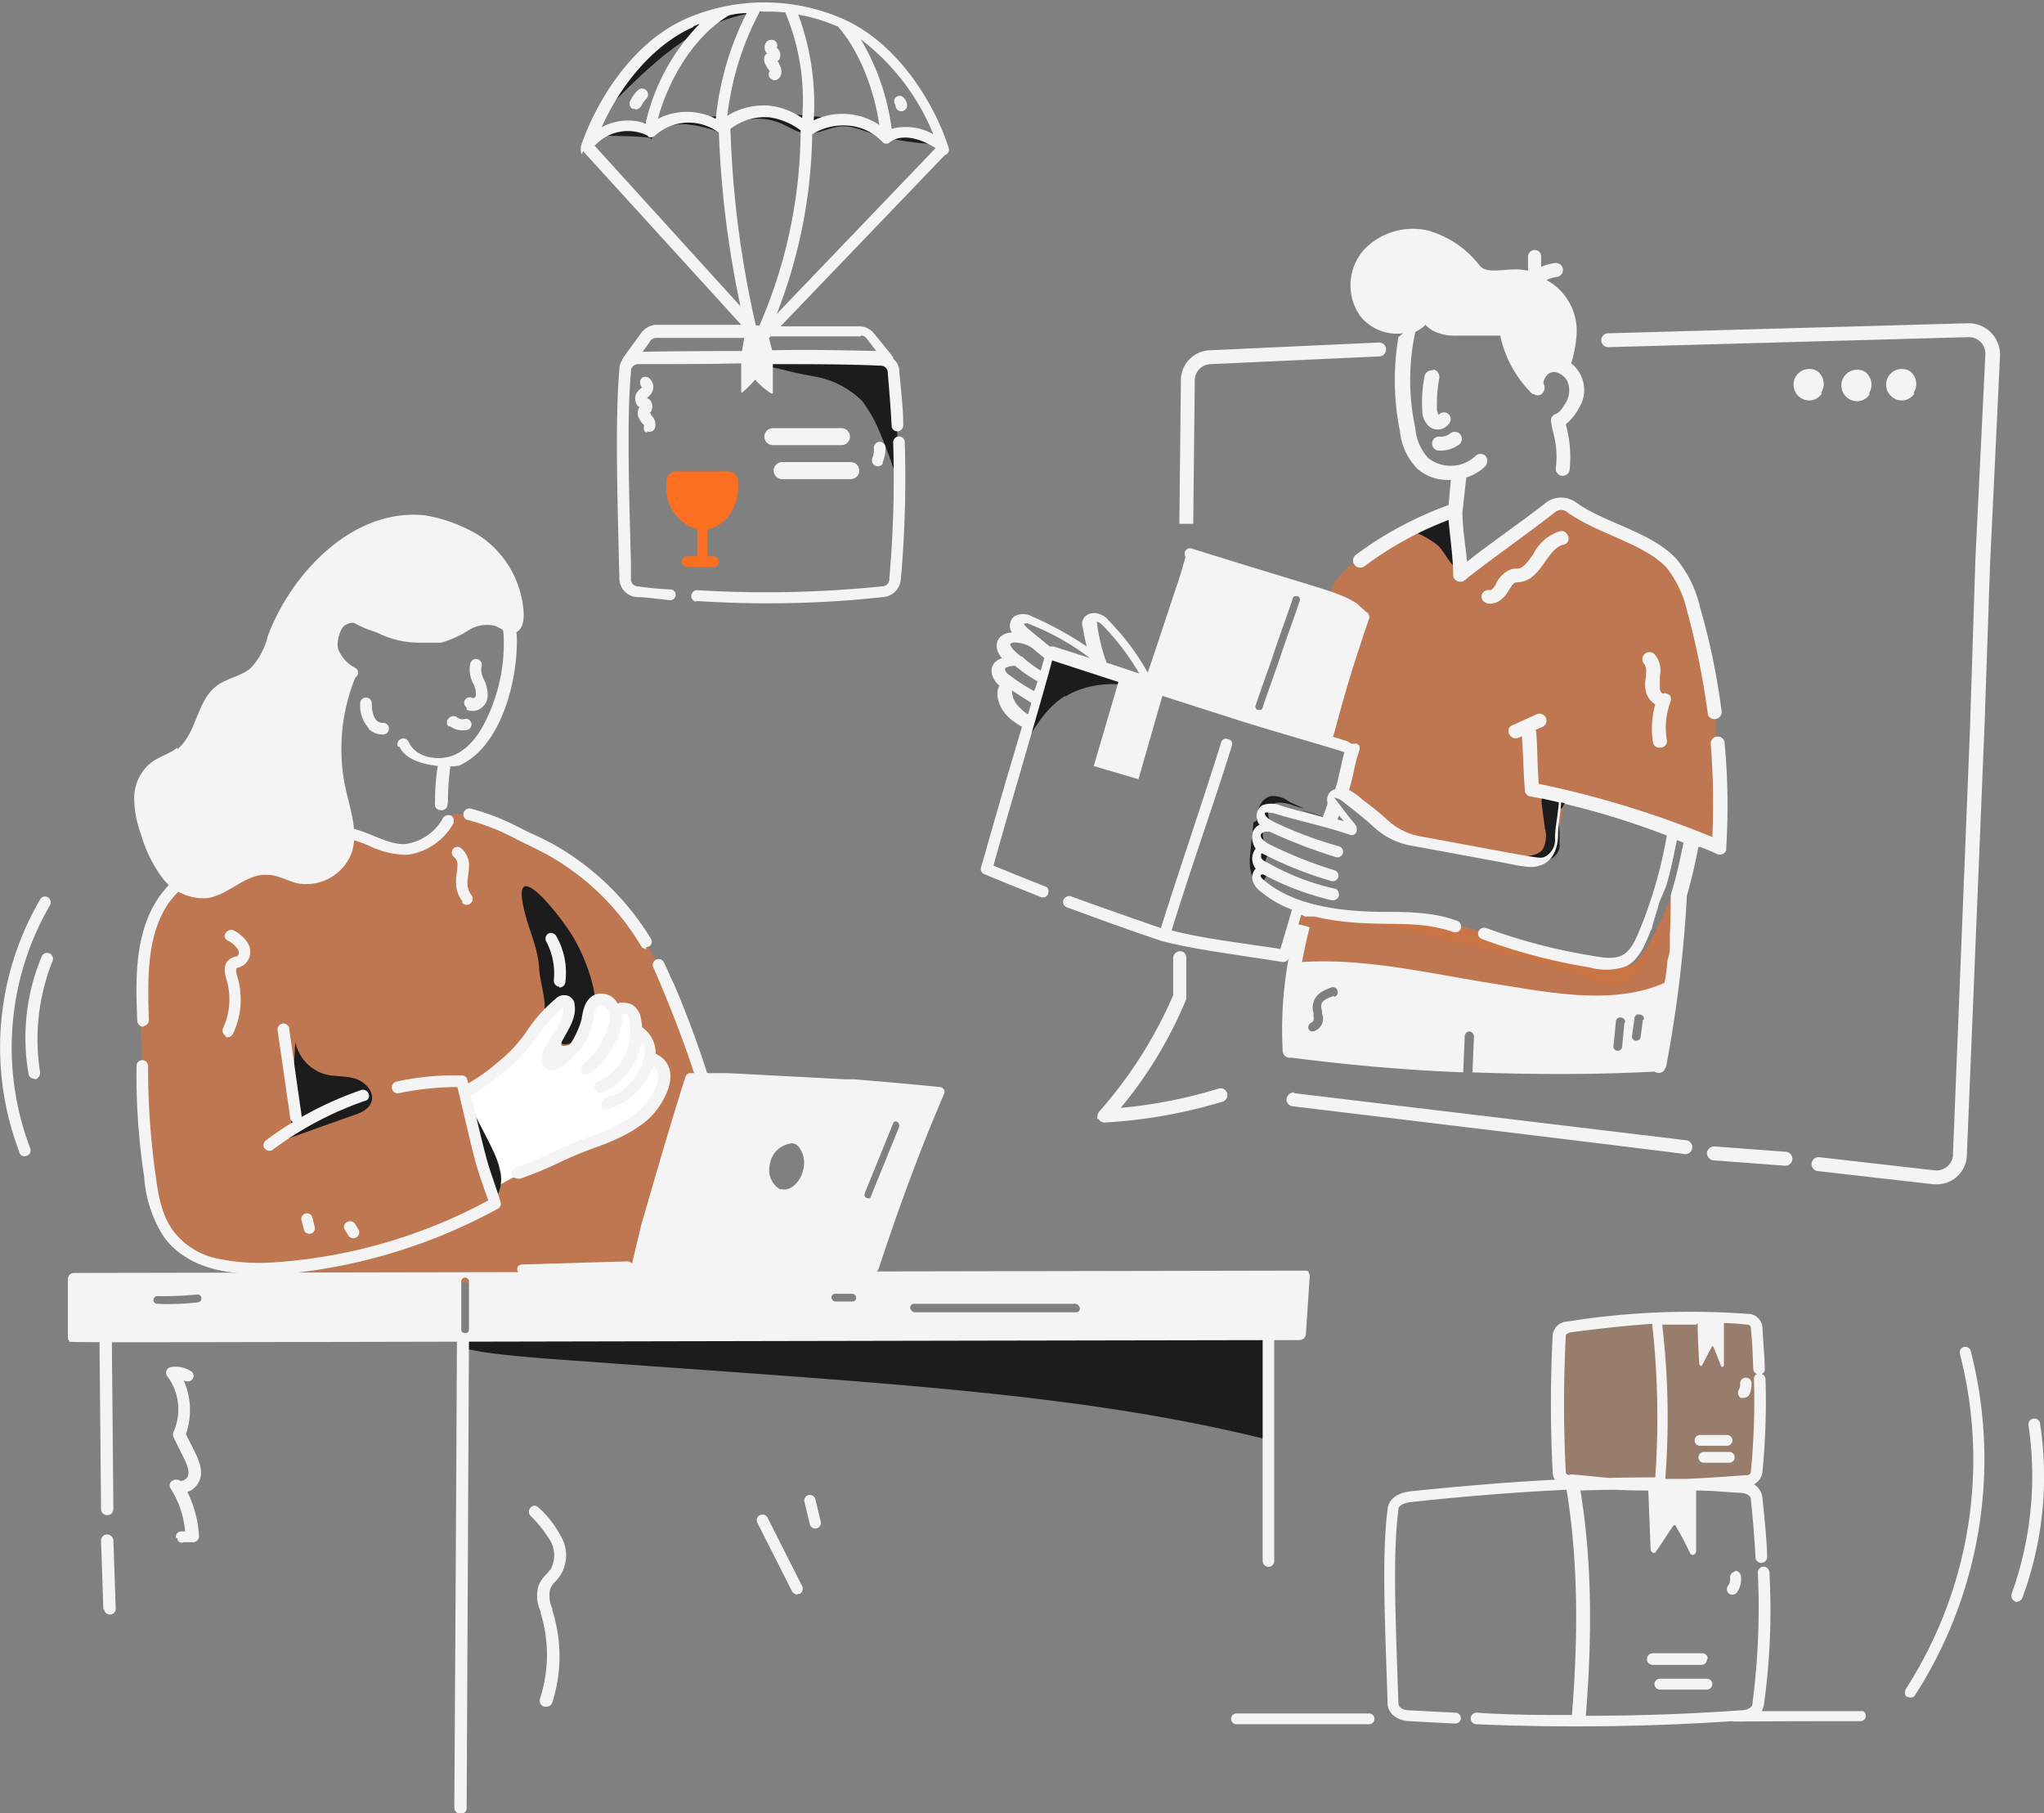 <svg xmlns="http://www.w3.org/2000/svg" xmlns:xlink="http://www.w3.org/1999/xlink" width="265" height="235" viewBox="0 0 265 235">
  <rect x="0" y="0" width="265" height="235" fill="#808080" stroke="none"/>
  <defs>
    <clipPath id="clip-path">
      <rect id="Rectangle_3237" data-name="Rectangle 3237" width="265" height="235" fill="none"/>
    </clipPath>
    <clipPath id="clip-path-3">
      <rect id="Rectangle_3231" data-name="Rectangle 3231" width="26.6" height="21.5" transform="translate(201.9 171)" fill="none"/>
    </clipPath>
    <clipPath id="clip-path-4">
      <rect id="Rectangle_3232" data-name="Rectangle 3232" width="49.9" height="16.8" transform="translate(168 113.8)" fill="none"/>
    </clipPath>
    <clipPath id="clip-path-5">
      <rect id="Rectangle_3233" data-name="Rectangle 3233" width="52.4" height="45.5" transform="translate(170.7 65.8)" fill="none"/>
    </clipPath>
    <clipPath id="clip-path-6">
      <rect id="Rectangle_3234" data-name="Rectangle 3234" width="72.9" height="62.3" transform="translate(18.2 105.5)" fill="none"/>
    </clipPath>
    <clipPath id="clip-path-7">
      <rect id="Rectangle_3235" data-name="Rectangle 3235" width="36.8" height="8.3" transform="translate(178.4 119.4)" fill="none"/>
    </clipPath>
  </defs>
  <g id="introimage_c_dark" clip-path="url(#clip-path)">
    <g id="Group_17711">
      <g id="Group_17710">
        <g id="Group_17955" data-name="Group 17955" clip-path="url(#clip-path)">
          <g id="Group_17709">
            <g id="Group_17696" opacity="0.2">
              <g id="Group_17695">
                <g id="Group_17950" data-name="Group 17950" clip-path="url(#clip-path-3)">
                  <g id="Group_17694">
                    <path id="Path_16456" d="M203.2,192.4s-1.2-1.7-1-10.8-1.9-9.2,3.9-10.1,19.2-.6,19.2-.6,3-.5,3,3.7v11.6s1.9,5.6-3.5,5.9-17.2,0-17.2,0h-4.3Z" fill="#fc6e20"/>
                  </g>
                </g>
              </g>
            </g>
            <g id="Group_17699" opacity="0.5">
              <g id="Group_17698">
                <g id="Group_17951" data-name="Group 17951" clip-path="url(#clip-path-4)">
                  <g id="Group_17697">
                    <path id="Path_16457" d="M168.9,117.8l-.9,3.7a12.173,12.173,0,0,1,.1,3.3c-.2.4,7,.8,7.5,1s28.8,5,31.5,4.9,9-1.9,9-1.9l1.6-15s-3.4,8.4-4.6,9.5.4,2.7-7,1.4a61.183,61.183,0,0,1-12.5-3.5,67.261,67.261,0,0,0-6.9-1.8c-2.1-.3-12.5-.5-13.7-.8s-4.3-.9-4.3-.9" fill="#fc6e20"/>
                  </g>
                </g>
              </g>
            </g>
            <g id="Group_17702" opacity="0.5">
              <g id="Group_17701">
                <g id="Group_17952" data-name="Group 17952" clip-path="url(#clip-path-5)">
                  <g id="Group_17700">
                    <path id="Path_16458" d="M174.5,102.9s5,3,5.6,4.2,5.8,2.1,5.8,2.1,10.7,2,12.2,2.1,3.4-.3,3.5-.6.9-4.8,1-5.7.7-1.3,1.7-1.3,18.5,5.7,18.5,5.7a24.25,24.25,0,0,0,0-9.3c-.9-4.9.4-6.3-1.3-12s-3.4-14.6-4.9-15.9-13.8-6.4-13.9-6.5-3.4.6-3.7,1.1-9.3,8.2-9.3,7.9-1.2-8.1-1.2-8.1a17.549,17.549,0,0,0-3.2,1.2c-1.5.7-12,4.6-12.7,8.9s-.7,15.1-1.5,16.3a2.36,2.36,0,0,0-.1,2.3l5.4,1.7-2,5.8v-.2Z" fill="#fc6e20"/>
                  </g>
                </g>
              </g>
            </g>
            <g id="Group_17705" opacity="0.5">
              <g id="Group_17704">
                <g id="Group_17953" data-name="Group 17953" clip-path="url(#clip-path-6)">
                  <g id="Group_17703">
                    <path id="Path_16459" d="M40.8,167.8s-5.4-2.8-8.6-3.5-5.6-.4-7-1.8-3.8-1.2-5.3-7.8-2.1-28.8-1.3-30.9,1.9-7.5,4.8-9.4,10.2-4.4,14-5.3a35.435,35.435,0,0,1,9.2-.8c1.8.1,3.6,1.6,4.7,1.6s3.9.3,5.4-1.3.1-3.6,4.1-3,25.9,9.1,29.6,34.2-7,24.8-7,24.8l-11.7,2.6-13.5-1.1-17.3,1.7Z" fill="#fc6e20"/>
                  </g>
                </g>
              </g>
            </g>
            <path id="Path_16460" d="M60.2,141.7s6.9-4.4,10.2-9.3,4.4-2.4,3.2-.4-3.1,6.5-.6,4.7a10.277,10.277,0,0,0,3.5-6c.3-1.4,2.2-1.2,2.7,0,0,0,3.3-.6,3.3,1.9s-.1,1.8-.1,1.8a1.973,1.973,0,0,1,2,1.8v.5c-.4,2.3-.2,1-.2,1s1.7-.5,1.7,1,2.2,6.3-17.7,13l-4,2.2-4-12.1Z" fill="#fff"/>
            <path id="Path_16461" d="M164.6,186.6a62.618,62.618,0,0,1,.7-15.6c-29.5-2.6-59.3,3.4-88.8.9-3.6-.3-7.5-.8-11,0-2.8.6-7.4,2.4-4.7,3,3.8.9,13.1,1.4,16.9,1.7,36.8,2.7,62.8,4,87,10.1" fill="#1c1c1c"/>
            <path id="Path_16462" d="M64.8,151.6c-.4-1.8-1-2.8-4.6-9.7,1,1.8,1,4.8,1.6,6.9.5,1.5,1.2,5.5,2.8,5.9a4.694,4.694,0,0,0,.2-3.1" fill="#1c1c1c"/>
            <path id="Path_16463" d="M51.6,96.8a.762.762,0,1,1,1.4-.6c.9,2,3.8,2.5,5.8,1.7,1.9-.8,3.4-2.6,4.6-5.4a22.431,22.431,0,0,0,1.9-9.9c0-1.8-1-3.2-1.8-4.9-5.4,4.9-11.8,6.1-17.3,3.2-.3-.2-.6-.3-1.4.1-.7.3-1.3,2.4-.9,3.3a4.909,4.909,0,0,0,2.2,2.3.721.721,0,1,1-.8,1.2h0a7.022,7.022,0,0,1-2.8-3.1c-.6-1.6.1-4.5,1.7-5.3a2.8,2.8,0,0,1,2.8,0c5.2,2.7,11.2,1.4,16.4-3.7a.785.785,0,0,1,1.1,0,1.439,1.439,0,0,0,.2.3c.3.7.6,1.3.9,2A10.318,10.318,0,0,1,67,82.4c.2,5.9-2.1,14.4-7.4,16.8-.8.3-6.5.4-7.8-2.4" fill="#f4f4f4"/>
            <path id="Path_16464" d="M47.8,94.4a4.429,4.429,0,0,1-1.1-3.3.752.752,0,0,1,1.5.1c0,1.1.3,2.5,1.4,2.5a.752.752,0,1,1,.1,1.5,2.64,2.64,0,0,1-1.9-.7" fill="#f4f4f4"/>
            <path id="Path_16465" d="M60.5,91.7a.721.721,0,1,1,.8-1.2.43.43,0,0,0,.4-.4,2.934,2.934,0,0,0-.4-1.6,3.872,3.872,0,0,1-.3-2.6.762.762,0,1,1,1.4.6h0a2.7,2.7,0,0,0,.3,1.5,4.345,4.345,0,0,1,.5,2.5A2.041,2.041,0,0,1,62,92a1.95,1.95,0,0,1-1.5,0" fill="#f4f4f4"/>
            <path id="Path_16466" d="M58.2,94.2a.707.707,0,0,1,0-1.1.784.784,0,0,1,1.1-.1,1.02,1.02,0,0,0,.9.2.728.728,0,0,1,.4,1.4h0a2.75,2.75,0,0,1-2.3-.5" fill="#f4f4f4"/>
            <path id="Path_16467" d="M23,96.9c-1.1.9-2.6,1.2-3.7,2.2a5.912,5.912,0,0,0-1.9,4.3,13.588,13.588,0,0,0,.9,4.8,17.563,17.563,0,0,0,2.9,5.8,6.757,6.757,0,0,0,5.8,2.4c2.8-.5,4.9-3.2,7.7-3,1.3,0,2.6.8,3.9,1.1a6.319,6.319,0,0,0,6.9-3.7c1.1-2.9-.2-6.1-.8-9.1a24.574,24.574,0,0,1,1.5-14.2c-.7-.7-1-.4-1.7-1.1a4.648,4.648,0,0,1-1.3-2.1c-1-3.2,1.8-4.9,4.2-3.2a12.046,12.046,0,0,0,6.9,2.2h2.9a13.712,13.712,0,0,0,3.7-1.7,4.49,4.49,0,0,1,3.2-.5c.9.3,1.8,1.2,2.7.9s1.1-1.4,1.1-2.4a12.915,12.915,0,0,0-5.8-10.2,19.781,19.781,0,0,0-7-2.6c-9.4-1-17.4,7.6-20.4,15.7a9.105,9.105,0,0,1-2.2,4.1c-1.3,1.1-3.1,1.3-4.4,2.3-2.6,1.9-2.6,6.2-5.1,8.2" fill="#f4f4f4"/>
            <path id="Path_16468" d="M42,139.2c1.3.4,2.7.2,4,.6s2.5,1.6,2.2,2.9c-.3,1.1-1.5,1.6-2.5,1.9l-8.4,3c.7-.2.8-11.2,1-12.5a5.5,5.5,0,0,0,3.7,4.1" fill="#1c1c1c"/>
            <path id="Path_16469" d="M72.6,134.1c-.5,2.7,3,.4,3.6-.6a8.3,8.3,0,0,0,.6-6,23.486,23.486,0,0,0-2.3-5.7c-1.2-2.3-8.3-11.5-6.6-4.1.6,2.8,1.8,4.9,2,7.8,0,1.3,1.1,4.8.6,5.9a3.53,3.53,0,0,1,1.7-1.5,1.71,1.71,0,0,1,2,.6,1.9,1.9,0,0,1-.5,1.9,4.185,4.185,0,0,0-1.1,1.8" fill="#1c1c1c"/>
            <path id="Path_16470" d="M33,165.1c-4.5,0-9-1.1-11.7-4.7a16.1,16.1,0,0,1-2.6-7.8,87.626,87.626,0,0,1-1-14.5.752.752,0,0,1,1.5.1h0a98.222,98.222,0,0,0,1,14.3c.3,2.4.8,5.1,2.3,7.1a9.658,9.658,0,0,0,6,3.6,26.12,26.12,0,0,0,7.4.4,67.785,67.785,0,0,0,27.4-8c-1.9-5.5-1.3-3.4-4-14.7a38.436,38.436,0,0,0-7.6.8.765.765,0,0,1-.3-1.5,34.993,34.993,0,0,1,8.5-.8.73.73,0,0,1,.7.6c3.2,13.5,2.3,9.5,4.3,15.8a.74.74,0,0,1-.4.9A71.383,71.383,0,0,1,36,165.2c-.9,0-2,.1-3,.1" fill="#f4f4f4"/>
            <path id="Path_16471" d="M34.3,148.9a.814.814,0,0,1,.2-1.1,45.39,45.39,0,0,1,12.3-6.5.781.781,0,0,1,1,.5.653.653,0,0,1-.5.9A43.8,43.8,0,0,0,35.4,149a.731.731,0,0,1-1.1-.2" fill="#f4f4f4"/>
            <path id="Path_16472" d="M18.6,133.1a.849.849,0,0,1-.8-.7c-.2-4.8-.5-11.3,2.8-16.1a17.244,17.244,0,0,1,8-6.1c4.7-1.9,10.9-3.4,15.9-3,2.9.2,5.6,2.4,8.1,2.2a6.612,6.612,0,0,0,4.8-3.3.819.819,0,0,1,1-.4c.4.1.5.6.4,1h0a8.078,8.078,0,0,1-6,4.1,11.255,11.255,0,0,1-4.8-1.1,14.249,14.249,0,0,0-3.5-1.1c-4.8-.4-10.8,1.1-15.2,2.9a16.8,16.8,0,0,0-7.4,5.5c-2.8,4.1-2.8,9.3-2.6,15.2a.773.773,0,0,1-.7.8h0" fill="#f4f4f4"/>
            <path id="Path_16473" d="M37.6,144.7,36,133.6a.765.765,0,1,1,1.5-.3v.1h0l1.6,11.2a.765.765,0,1,1-1.5.3v-.1h0" fill="#f4f4f4"/>
            <path id="Path_16474" d="M66.3,152.4a.819.819,0,0,1,.4-1h0c4.7-1.7,5.1-2.4,9.9-4.1,3.4-1.2,5.7-2.6,6.9-4,1-1.2,2.1-3,1.8-4.2a1.887,1.887,0,0,0-1.1-1.2.762.762,0,1,1,.6-1.4h0c3.3,1.4,2.3,5,0,7.8-1.4,1.6-3.8,3.1-7.5,4.4-4.7,1.7-5.1,2.4-9.9,4.1,0,0-.8,0-1-.4" fill="#f4f4f4"/>
            <path id="Path_16475" d="M78,143.2a.875.875,0,0,1,.6-.9,6.2,6.2,0,0,0,3.5-2.4,7.08,7.08,0,0,0,1.5-3.3,2.529,2.529,0,0,0-1.3-2.3A.738.738,0,1,1,83,133a4.062,4.062,0,0,1,2,3.7,8.793,8.793,0,0,1-6.2,7.1.875.875,0,0,1-.9-.6h0" fill="#f4f4f4"/>
            <path id="Path_16476" d="M77.1,141.2a.731.731,0,0,1,.4-1,7.166,7.166,0,0,0,4-8.3.664.664,0,0,0-.4-.5c-.1,0-.3-.1-.4,0a.728.728,0,1,1-.4-1.4h0a2.966,2.966,0,0,1,1.6.2,2.586,2.586,0,0,1,1.1,1.4,8.6,8.6,0,0,1-4.9,10,.731.731,0,0,1-1-.4" fill="#f4f4f4"/>
            <path id="Path_16477" d="M60,141.6a.731.731,0,0,1,.4-1,22.113,22.113,0,0,0,4-2.8,18.266,18.266,0,0,0,4-4.3,19.476,19.476,0,0,1,3.6-4,1.534,1.534,0,0,1,1.7-.4,1.3,1.3,0,0,1,.8,1.2c.3,1.7-1.1,3.6-1.6,4.6s.5.6.8.6,1.4-2.1,1.7-3.4c.2-1.2.4-2.3,1.4-3a2.351,2.351,0,0,1,3.1.7,3.684,3.684,0,0,1,.7,3,11.127,11.127,0,0,1-4,6.3.778.778,0,0,1-1.1-1.1h0a9.568,9.568,0,0,0,3.5-5.5,2.044,2.044,0,0,0-.3-1.7c-.2-.2-.7-.7-1.1-.4-.5.3-.6,1.3-.7,2a8.491,8.491,0,0,1-2.1,4.1c-2.2,2.4-3.1,2.3-3.4,2.2a1.2,1.2,0,0,1-1-.7c-.6-1.2.4-2.8,1.3-4,.7-1,1.5-2.2,1.3-3.4-2.6,2-4.4,6-7.7,8.4a31.879,31.879,0,0,1-4.2,3,.731.731,0,0,1-1-.4" fill="#f4f4f4"/>
            <path id="Path_16478" d="M83.8,123a.755.755,0,0,1-.7-.4,32.673,32.673,0,0,0-12.3-11.9l-.4-.2c-1.5-.8-1.2-.6-3.4-1.7a28.537,28.537,0,0,0-6.3-2.5.73.73,0,0,1-.6-.9.779.779,0,0,1,.9-.6,31.249,31.249,0,0,1,6.6,2.6c2.2,1.1,2,.9,3.5,1.7l.4.2a34.861,34.861,0,0,1,12.9,12.4.693.693,0,0,1-.3,1c-.1,0-.3.1-.4.1" fill="#f4f4f4"/>
            <path id="Path_16479" d="M91.2,142.9a151.335,151.335,0,0,0-5.3-14.7c-.4-1-.8-1.9-1.2-2.8a.762.762,0,1,1,1.4-.6h0c.4.8.8,1.8,1.3,2.8a133.528,133.528,0,0,1,5,13.8l.3,1a.791.791,0,0,1-1.5.5h0" fill="#f4f4f4"/>
            <path id="Path_16480" d="M72.5,127.9a.773.773,0,0,1-.7-.8,8.858,8.858,0,0,0-1-5.1.777.777,0,0,1,.3-1,.81.81,0,0,1,1,.3,9.608,9.608,0,0,1,1.2,6,.773.773,0,0,1-.8.7" fill="#f4f4f4"/>
            <path id="Path_16481" d="M29.3,134.3a.819.819,0,0,1-.4-1h0a8.817,8.817,0,0,0,.5-6.2c-.2-.7-.6-2,.3-2.7a2.01,2.01,0,0,1,.8-.4.367.367,0,0,0,.3-.1c.2-.1.2-.6,0-.9a3.482,3.482,0,0,0-1.3-1.1.623.623,0,0,1-.2-1,.81.81,0,0,1,1-.3,4.644,4.644,0,0,1,1.8,1.6,2.174,2.174,0,0,1-.5,2.9l-.6.3a.367.367,0,0,0-.3.1c-.2.2,0,.9.1,1.2a10.261,10.261,0,0,1-.6,7.3.819.819,0,0,1-1,.4h0" fill="#f4f4f4"/>
            <path id="Path_16482" d="M39.4,159.4l-.3-1.2a.728.728,0,0,1,1.4-.4h0l.3,1.2a.728.728,0,0,1-1.4.4h0" fill="#f4f4f4"/>
            <path id="Path_16483" d="M45.2,160.2l-.5-.8a.693.693,0,0,1,.3-1,.775.775,0,0,1,1,.2l.5.8a.767.767,0,0,1-1.3.8" fill="#f4f4f4"/>
            <path id="Path_16484" d="M60,116.9c-1.4-1.8-.7-3.5-.7-4.6a1.374,1.374,0,0,0-.4-1.2.721.721,0,1,1,.8-1.2h0a2.808,2.808,0,0,1,1.1,2.5c0,1.2-.6,2.4.3,3.6a.781.781,0,0,1-1.2,1h0" fill="#f4f4f4"/>
            <path id="Path_16485" d="M13.4,208.6l-.3-8.9a.789.789,0,0,1,.8-.8.849.849,0,0,1,.8.7l.3,8.9a.752.752,0,0,1-1.5.1h0" fill="#f4f4f4"/>
            <path id="Path_16486" d="M13.9,196.4a.789.789,0,0,1-.8-.8l-.2-22a.8.8,0,1,1,1.6,0l.2,22a.789.789,0,0,1-.8.8Z" fill="#f4f4f4"/>
            <path id="Path_16487" d="M59.3,172.9c-.1.3,0-2.5-.4,61.4a.789.789,0,0,0,.8.8.736.736,0,0,0,.8-.8l.3-61a2.7,2.7,0,0,1-1.5-.3" fill="#f4f4f4"/>
            <path id="Path_16488" d="M164.5,203.1a.789.789,0,0,1-.8-.8V173.1a.773.773,0,0,1,.7-.8.789.789,0,0,1,.8.8v29.2a.773.773,0,0,1-.7.8Z" fill="#f4f4f4"/>
            <path id="Path_16489" d="M169.7,164.9c-.1-.2-.3-.2-.6-.2L9.6,165a.789.789,0,0,0-.8.8h0v7.5c0,.2,0,.4.2.5.3.3-11.3.2,159.5-.1a.849.849,0,0,0,.8-.7l.5-7.5a.735.735,0,0,0-.2-.6M25.7,168.8a31.334,31.334,0,0,1-5.3.2.5.5,0,1,1,0-1,43.488,43.488,0,0,0,5.1-.2.51.51,0,1,1,.2,1h0m34.6,4a.472.472,0,0,1-.5-.5h0v-6.2a.5.5,0,0,1,1,0v6.2a.472.472,0,0,1-.5.5m50.2-4.1h-2.2a.536.536,0,0,1-.5-.5.472.472,0,0,1,.5-.5h2.2a.536.536,0,0,1,.5.5.472.472,0,0,1-.5.5m29,1.4h-21a.738.738,0,0,1-.5-.6.472.472,0,0,1,.5-.5h21a.738.738,0,0,1,.5.6.472.472,0,0,1-.5.5" fill="#f4f4f4"/>
            <path id="Path_16490" d="M57,105a.73.73,0,0,1-.6-.9,29.222,29.222,0,0,1,.4-5.1.806.806,0,0,1,1.6.2c-.5,4.1-.2,4.3-.4,5.2a.73.73,0,0,1-.9.6" fill="#f4f4f4"/>
            <path id="Path_16491" d="M70.5,221.2a.825.825,0,0,1-.5-1,18.29,18.29,0,0,0,.1-11.1v-.2a4.693,4.693,0,0,1-.3-3.3,3.956,3.956,0,0,1,1-1.5c.2-.2.4-.5.6-.7a3.825,3.825,0,0,0,0-3.6,16.436,16.436,0,0,0-2.6-3.3.785.785,0,0,1,0-1.1.666.666,0,0,1,1,0,12.839,12.839,0,0,1,2.9,3.7A4.839,4.839,0,0,1,72,205a2.589,2.589,0,0,0-.7,1.1,4.022,4.022,0,0,0,.3,2.4v.2a19.669,19.669,0,0,1,0,12,.825.825,0,0,1-1,.5h0" fill="#f4f4f4"/>
            <path id="Path_16492" d="M103.4,206.7a1.012,1.012,0,0,1-.7-.4l-4.5-8.9a.738.738,0,1,1,1.3-.7l4.5,8.9a.777.777,0,0,1-.3,1h-.3" fill="#f4f4f4"/>
            <path id="Path_16493" d="M105,197.6l-.7-2.9a.728.728,0,0,1,1.4-.4h0l.7,2.9a.728.728,0,0,1-1.4.4h0" fill="#f4f4f4"/>
            <path id="Path_16494" d="M22.8,199.3a.709.709,0,0,1,.7-.8H24a12.465,12.465,0,0,0-1.9-5.6.693.693,0,0,1,.3-1,.956.956,0,0,1,.9,0c.3.2,1-.2,1.1-.7.2-1-.5-2-1.9-4.9a.854.854,0,0,1,0-.7,7.175,7.175,0,0,0-.8-7.2.731.731,0,0,1,.2-1.1h0a1.007,1.007,0,0,1,.3-.1,3.568,3.568,0,0,1,2.5.5.714.714,0,0,1,.3,1,.81.81,0,0,1-1,.3.31.31,0,0,1-.2-.1,9.436,9.436,0,0,1,.3,7c1.3,2.6,2.2,4,1.9,5.6a2.716,2.716,0,0,1-1.7,1.9,14.638,14.638,0,0,1,1.5,5.7.773.773,0,0,1-.7.8H23.8a.547.547,0,0,1-.8-.5" fill="#f4f4f4"/>
            <path id="Path_16495" d="M2.5,149.3a38.021,38.021,0,0,1,2.7-32.7.714.714,0,0,1,1-.3.81.81,0,0,1,.3,1h0a36.745,36.745,0,0,0-2.6,31.5.731.731,0,0,1-.4,1,.731.731,0,0,1-1-.4h0" fill="#f4f4f4"/>
            <path id="Path_16496" d="M4.4,139.8a.669.669,0,0,1-.7-.6A27.293,27.293,0,0,1,5.4,124a.762.762,0,1,1,1.4.6A27.337,27.337,0,0,0,5.2,139a.875.875,0,0,1-.6.9H4.5" fill="#f4f4f4"/>
            <path id="Path_16497" d="M84.4,18.1a5.085,5.085,0,0,1,4.3-2,15.335,15.335,0,0,1,4.7,1.1,7.5,7.5,0,0,1,7.6-1.3c1.3.5,2.4,1.4,3.8,1.4s2.6-.7,4-.9c1.5-.2,3,.5,4.5,1a33.606,33.606,0,0,0,8.9,1.3,12.8,12.8,0,0,0-7.4-1.4c-3.1-1.6-6.7-2-10.1-2.3a47.079,47.079,0,0,0-5.3-.3,56.329,56.329,0,0,0-5.8.3l-5.7.5-4.6.4c-1.8.1-4.4.2-5.8,1.7.3,0,7.2,0,6.9.4" fill="#1c1c1c"/>
            <path id="Path_16498" d="M92,3.4a20.9,20.9,0,0,1,9.2-2A20.4,20.4,0,0,0,88.8,3c-3.7,1.7-7.1,6.3-9,10C83.3,9.5,87.4,5.5,92,3.4" fill="#1c1c1c"/>
            <path id="Path_16499" d="M98.7,47.1a49.692,49.692,0,0,0,6.9,1.7,11.612,11.612,0,0,1,6.2,3.2,18.342,18.342,0,0,1,1.8,3,53.422,53.422,0,0,1,2.8,7.6c0-4.8-.1-9.6-.4-14.4a1.18,1.18,0,0,0-.9-1.4h-.4a93.181,93.181,0,0,0-18.3.2l4.7.8" fill="#1c1c1c"/>
            <path id="Path_16500" d="M99.3,7a1.163,1.163,0,0,0-.2,1,3.121,3.121,0,0,0,.7,1.2.758.758,0,0,0,.1,1c.1,0,.3.2.5.2.7,0,1.3-1,.6-2.1,0-.2-.2-.3-.2-.4a.446.446,0,0,0,.3-.4,1.134,1.134,0,0,0-.4-1.3h0a.731.731,0,0,0-.4-1,1.063,1.063,0,0,0-.8.1,1.151,1.151,0,0,0,0,1.7" fill="#f4f4f4"/>
            <path id="Path_16501" d="M82.4,14.2a1.012,1.012,0,0,0,.7-.4,3.592,3.592,0,0,1,.7-1,.778.778,0,0,0-1.1-1.1h0a4.507,4.507,0,0,0-1,1.4.777.777,0,0,0,.3,1h.3" fill="#f4f4f4"/>
            <path id="Path_16502" d="M116.1,13.7a.752.752,0,1,0,1.5-.1h0a1.489,1.489,0,0,0-.4-.9.711.711,0,1,0-1.1.9h0v.2" fill="#f4f4f4"/>
            <path id="Path_16503" d="M75.6,19.6,96.1,42.1H85a2.654,2.654,0,0,0-1.9,1.1c-1.8,2.5-2.4,3.2-2.5,3.6a2.016,2.016,0,0,0-.3,1.1c-.6,6.7-.2,18.4,0,27.1a2.433,2.433,0,0,0,2.4,2.4c1,0,4,.4,4.2.4a.7.7,0,0,0,0-1.4,38.466,38.466,0,0,1-4.2-.4.9.9,0,0,1-.9-.9h0V72.9c-.3-10.6-.5-19.1,0-24.7h0a.923.923,0,0,1,.9-1c4.5,0,8.7,0,13.4-.1v3.7a.1.1,0,0,0,.1.1h0a13.65,13.65,0,0,0,1.7-1.7A9.1,9.1,0,0,0,100,51h.2V47.2c4.9,0,9.6,0,14,.2a.9.9,0,0,1,.9.9c0,.3.3,3.2.5,6.9a.713.713,0,0,0,.8.7h0a.773.773,0,0,0,.7-.8h0c0-2.4-.3-4.4-.5-6.9a2.136,2.136,0,0,0-.8-1.7c0-.3,0-.2-2.5-3.3a2.463,2.463,0,0,0-1.9-.9H101.2l21.3-22.2a.715.715,0,0,0,.5-.9c-1.8-5.7-6.5-13.5-13.6-16.7A25.406,25.406,0,0,0,89,2.4C81.9,5.5,77.2,13.3,75.3,19v.3a1.7,1.7,0,0,0,.1.7M94.5,2a9.079,9.079,0,0,1,2.3-.3,38.649,38.649,0,0,0-4,13.7,8.262,8.262,0,0,0-7.5,0C86.6,10.5,89.9,4.7,94.5,2m14.1,1.4c3,3.4,4.8,8.6,5.4,12.8a8.614,8.614,0,0,0-8.5-.6,33.581,33.581,0,0,0-2-13.7,22.131,22.131,0,0,1,5,1.5h0m-3.2,14a7.735,7.735,0,0,1,4.9-1.1,6.784,6.784,0,0,1,4.2,2.1.668.668,0,0,0,1,0c1.7-1.2,4.2-.3,5.9.8L100.7,40.7a66.2,66.2,0,0,0,4.6-23.3M98.5,42.2H98a131.027,131.027,0,0,1-3.3-25.5,7.421,7.421,0,0,1,5-1.5,8.766,8.766,0,0,1,4.1,1.7,63.957,63.957,0,0,1-5.3,25.2M83.3,45.6a16.965,16.965,0,0,0,1-1.4,1.012,1.012,0,0,1,.7-.4H96.5c-.1.5-.2,1.1-.3,1.7-1.1,0-8.5,0-12.9.1m28.3-2.1a.908.908,0,0,1,.7.3l1.3,1.7c-4.3-.1-8.8-.2-13.5-.1-.1-.5-.3-1.1-.4-1.6l.2-.2h11.7M121,17.4a7.254,7.254,0,0,0-5.4-.7,30.266,30.266,0,0,0-4-11.6A29.254,29.254,0,0,1,121,17.4M101.8,1.6A29.126,29.126,0,0,1,104,15.3a9.418,9.418,0,0,0-4.2-1.6A9,9,0,0,0,94.3,15,37.938,37.938,0,0,1,98.5,1.5c1.1,0,2.2,0,3.2.1M89.9,3.4c.3-.1.5-.2.8-.3a26.818,26.818,0,0,0-7,12.9,7.11,7.11,0,0,0-5.7.5c2.3-5.2,6.6-10.7,11.9-13M84,17.7a.761.761,0,0,0,.9-.1,6.5,6.5,0,0,1,8.3-.4h0A130.585,130.585,0,0,0,96,39.7L77.1,18.9A5.8,5.8,0,0,1,84,17.6" fill="#f4f4f4"/>
            <path id="Path_16504" d="M90.2,77.9c3.2.2,6.2.3,9.1.3a135.513,135.513,0,0,0,15.1-.8,2.5,2.5,0,0,0,2.4-2.4,149.5,149.5,0,0,0,.5-17.7.752.752,0,1,0-1.5.1h0a147.217,147.217,0,0,1-.5,17.6h0a.923.923,0,0,1-.9,1h0a148.032,148.032,0,0,1-24,.5.752.752,0,0,0-.1,1.5" fill="#f4f4f4"/>
            <path id="Path_16505" d="M83.9,55.9a.731.731,0,0,0,1-.4,1.625,1.625,0,0,0-.3-1.5s-.2-.2-.2-.3c0,0-.1-.2-.2-.2a.446.446,0,0,0,.3-.4,1.237,1.237,0,0,0-.4-1.4.31.31,0,0,1-.2-.1h0l.2-.2a1.794,1.794,0,0,0,.5-.7,1.479,1.479,0,0,0-.6-1.8h-.1a.653.653,0,0,0-.9.5,1.077,1.077,0,0,0,.2.8s-.1.2-.2.2l-.3.3a1.5,1.5,0,0,0-.1,1.8c0,.1.2.2.3.3a1.36,1.36,0,0,0,0,1.5,2.092,2.092,0,0,0,.4.6l.2.2v.1c-.1.4,0,.8.4.9" fill="#f4f4f4"/>
            <path id="Path_16506" d="M114.4,60a4.477,4.477,0,0,0,.4-2,.752.752,0,1,0-1.5.1,2.953,2.953,0,0,1-.2,1.3.762.762,0,0,0,1.4.6" fill="#f4f4f4"/>
            <path id="Path_16507" d="M109.1,55.5h-8.9a1.1,1.1,0,0,0,0,2.2h8.9a1.1,1.1,0,0,0,0-2.2" fill="#f4f4f4"/>
            <path id="Path_16508" d="M100.3,61a1.11,1.11,0,0,0,1.1,1.1h8.9a1.1,1.1,0,0,0,0-2.2h-8.9a1.11,1.11,0,0,0-1.1,1.1h0" fill="#f4f4f4"/>
            <path id="Path_16509" d="M89.1,72.1a.7.7,0,0,0,0,1.4h3.4a.7.7,0,0,0,0-1.4h-.8V68.6c2.3-.4,4-2.7,4-5.5v-.8a1.3,1.3,0,0,0-1.3-1.2H87.7a1.305,1.305,0,0,0-1.3,1.2v.8a5.469,5.469,0,0,0,4,5.5v3.5H89.1Z" fill="#fc6e20"/>
            <path id="Path_16510" d="M182.2,68.9l6.7-2.8c0,2.5,0,5.1.1,7.6-.9-.2-1.8-2.4-2.7-3.1-.8-.6-3-2.1-4.1-1.6" fill="#1c1c1c"/>
            <path id="Path_16511" d="M221.3,149.4a.974.974,0,0,0,.8,1h0l9.3.7a.906.906,0,0,0,.2-1.8l-9.3-.7a.974.974,0,0,0-1,.8" fill="#f4f4f4"/>
            <path id="Path_16512" d="M167.8,141.6a.974.974,0,0,0-1,.8.9.9,0,0,0,.8,1c53.2,6.4,50.8,6.2,50.9,6.2a.9.9,0,0,0,.9-.9.876.876,0,0,0-.8-.9l-50.8-6.1Z" fill="#f4f4f4"/>
            <path id="Path_16513" d="M178.7,44.4l-21.8,1a3.885,3.885,0,0,0-3.8,3.9l-.2,18.6h1.8l.2-18.6a2.112,2.112,0,0,1,2.1-2.1l21.8-1a.9.9,0,0,0,0-1.8" fill="#f4f4f4"/>
            <path id="Path_16514" d="M223.6,96.3a.906.906,0,1,0-1.8.2h0a96.134,96.134,0,0,1,.2,12,127.094,127.094,0,0,0-22.5-6.9c-.2-2.1-.2-6.5-.4-7l.9-.4a.894.894,0,0,0-.8-1.6L196.1,94a.785.785,0,0,0-.4,1.2.891.891,0,0,0,.8.5,1.33,1.33,0,0,0,.8-.3c.2,2.4.2,4.7.4,7a.849.849,0,0,0,.7.8,122.836,122.836,0,0,1,19.9,5.8c-.4,2.1-.9,4.3-1.5,6.4,0,0-.1.3-.2.7,0,1.6,0,3.2-.1,4.9v1.8a4.973,4.973,0,0,1-.3,1.6c-.1,1-.2,2-.4,3-7,3.1-15.6,1.1-23.4-.1-7.8-1.3-15.8-3.1-23.6-2.6.3-1.5.6-3,1-4.5a9.363,9.363,0,0,0-1.6-.4h-.1a50.439,50.439,0,0,0-1.8,16.4.9.9,0,0,0,.9.9h.3c6.9.9,14.5,1.6,22.2,1.9l.2-4.7a.645.645,0,0,1,.6-.6h0a.645.645,0,0,1,.6.6h0l-.2,4.7c8.1.3,16.3.3,23.6-.1a.948.948,0,0,0,1.3-.2c0-.1.1-.2.2-.4a166.109,166.109,0,0,0,2.7-22.2c.6-2.1,1.1-4.2,1.5-6.4a24.424,24.424,0,0,1,2.4,1,.883.883,0,0,0,1.2-.5v-.3a86.946,86.946,0,0,0-.2-13.5m-50.7,32.7c-1.8.6-1.7,1.1-1.5,2a1.268,1.268,0,0,0,.1.6,1.7,1.7,0,0,1-1.3,2h0a.56.56,0,0,1-.6-.5.752.752,0,0,1,.5-.7c.1,0,.3-.3.2-.7v-.5a2.228,2.228,0,0,1,0-1.4c.3-1.2,1.7-1.7,2.3-1.9a.6.6,0,0,1,.8.4h0a.6.6,0,0,1-.4.8m37.6,3.4-.3,3.1a.56.56,0,0,1-.6.5h0a.545.545,0,0,1-.5-.7l.3-3.1a.545.545,0,0,1,.7-.5.56.56,0,0,1,.5.6m2.3-.3-.3,2.2a.56.56,0,0,1-.6.5h0a.545.545,0,0,1-.5-.7h0l.3-2.2a.545.545,0,0,1,.7-.5c.4.1.6.3.5.7h0" fill="#f4f4f4"/>
            <path id="Path_16515" d="M181.3,43.7a33.334,33.334,0,0,0,.2,12.2,8.043,8.043,0,0,0,2.3,4.9,6.046,6.046,0,0,0,4.3,1.4l-.3,3.3h-.1a47.043,47.043,0,0,0-11.9,6.4.93.93,0,0,0,1.1,1.5h0a44.5,44.5,0,0,1,10.9-6c.2,2.3.6,4.9.6,7.1a.9.9,0,0,0,.9.9.735.735,0,0,0,.6-.2c3.5-2.8,8-5.9,11.7-8.8a1.217,1.217,0,0,1,1.6,0c3.9,2.8,9.8,4,12.8,7.1a13.912,13.912,0,0,1,2.7,5.6,101.105,101.105,0,0,1,2.7,13.3.846.846,0,0,0,1,.8.9.9,0,0,0,.8-1h0a87.41,87.41,0,0,0-2.8-13.5,14.908,14.908,0,0,0-3.1-6.3c-3.3-3.5-9.3-4.6-13-7.3a3.308,3.308,0,0,0-3.8,0c-3.3,2.6-7,5.1-10.3,7.7-.2-2.1-.6-4.4-.6-6.4l.5-4.5a6.437,6.437,0,0,0,2.5-1.5,1.051,1.051,0,0,0,0-1.3.934.934,0,0,0-1.3,0h0a4.705,4.705,0,0,1-6.1.3,6.311,6.311,0,0,1-1.7-3.9,29.273,29.273,0,0,1,0-12.5,3.805,3.805,0,0,0,1.3-.9,3.956,3.956,0,0,0,1.5,1,6.349,6.349,0,0,0,2.7.4h5.5a14.934,14.934,0,0,0,4,7.4.52.52,0,0,0,.4.2.837.837,0,0,0,1.2-.3,1.083,1.083,0,0,0,0-1.1,1.743,1.743,0,0,1,.6-1.2c.2-.2.4-.2.7-.3a2.3,2.3,0,0,1,1.8,1.2,3.072,3.072,0,0,1-.2,2.8c-.5.8-.8,1.3-1.4,1.5a.876.876,0,0,0-.5,1c.1.8.3,1.4.4,1.9a11.23,11.23,0,0,1,.2,4.1.906.906,0,0,0,1.8.2h0A15.89,15.89,0,0,0,203,55a6.845,6.845,0,0,0,1.7-2.1,4.367,4.367,0,0,0-1-5.8,16.088,16.088,0,0,0,.7-3.7,7.482,7.482,0,0,0-3.9-7.1,4.951,4.951,0,0,1,1.3-.4.906.906,0,1,0-.2-1.8h0a6.07,6.07,0,0,0-1.8.5V33.3a.817.817,0,0,0-.8-.9h0a.9.9,0,0,0-.9.9v1.8c-2.2-.6-5.1.6-6.2-.6a12.9,12.9,0,0,0-6.7-4.6,8.765,8.765,0,0,0-8.3,2.4,6.937,6.937,0,0,0-.6,8.6,6.076,6.076,0,0,0,5.6,2.3" fill="#f4f4f4"/>
            <path id="Path_16516" d="M185.8,48a1.008,1.008,0,0,0-1.1.7,17.821,17.821,0,0,0-.3,4.6,2.732,2.732,0,0,0,.8,1.9,1.75,1.75,0,0,0,2.5-.1,1.38,1.38,0,0,0,.3-.4.883.883,0,0,0-.5-1.2.905.905,0,0,0-1,.3h0l-.2-.6a19.806,19.806,0,0,1,.3-4.2,1.008,1.008,0,0,0-.7-1.1" fill="#f4f4f4"/>
            <path id="Path_16517" d="M186.6,58.4a4.02,4.02,0,0,0,2.6-.8.922.922,0,1,0-1.2-1.4,2.01,2.01,0,0,1-1.3.4.906.906,0,1,0-.2,1.8h0" fill="#f4f4f4"/>
            <path id="Path_16518" d="M216.5,90.2a.806.806,0,0,0-.9-.3c-.2,0-.3-.3-.4-.5V87.6a3.185,3.185,0,0,0-.7-2.8.919.919,0,0,0-1.3,1.3h0a1.721,1.721,0,0,1,.2,1.2v.4a4.5,4.5,0,0,0,0,2,2.76,2.76,0,0,0,1.2,1.6h0a11.628,11.628,0,0,0-.3,4.9.808.808,0,0,0,.9.7h.2a.824.824,0,0,0,.7-1,9.465,9.465,0,0,1,.5-5,.959.959,0,0,0-.2-.9" fill="#f4f4f4"/>
            <path id="Path_16519" d="M202.1,68.9a5.865,5.865,0,0,0-3.3,2.9c-1.7,2.5-1.8,1.7-2.9,2a3.573,3.573,0,0,0-2,2c-.3.5-.6.7-.7.7a.945.945,0,0,0-1.1.6h0c-.3,1.3,2,1.9,3.4-.4.9-1.5.8-1.1,1.8-1.3,2.6-.5,3.3-4.3,5.4-4.8a.8.8,0,0,0,.6-1.1c-.2-.5-.6-.8-1.1-.6h0" fill="#f4f4f4"/>
            <path id="Path_16520" d="M248.1,50.9a2.067,2.067,0,0,0-.5-2.8h0a2.041,2.041,0,0,0-2.1,3.5,1.954,1.954,0,0,0,2.7-.6" fill="#f4f4f4"/>
            <path id="Path_16521" d="M242.3,51a2.067,2.067,0,0,0-.5-2.8h0a2.041,2.041,0,0,0-2.1,3.5,1.954,1.954,0,0,0,2.7-.6" fill="#f4f4f4"/>
            <path id="Path_16522" d="M236.1,50.9a2.067,2.067,0,0,0-.5-2.8h0a2.041,2.041,0,0,0-2.1,3.5,1.954,1.954,0,0,0,2.7-.6" fill="#f4f4f4"/>
            <path id="Path_16523" d="M142.4,145a.891.891,0,0,0,.8.5h0a65.44,65.44,0,0,0,15.3-2.7.886.886,0,1,0-.5-1.7h0a62.056,62.056,0,0,1-12.7,2.5,54.622,54.622,0,0,0,8.5-14.1v-5.3a.817.817,0,0,0-.8-.9.9.9,0,0,0-.9.9V129a56.919,56.919,0,0,1-9.6,15.1,1.232,1.232,0,0,0-.2,1" fill="#f4f4f4"/>
            <path id="Path_16524" d="M256.1,72.6l1.3-26.7a2.135,2.135,0,0,0-2.1-2.2h-.1L208.5,45a.9.9,0,0,1-.9-.9h0a.9.9,0,0,1,.9-.9l46.7-1.3a4.08,4.08,0,0,1,4.1,3.9v.3L258,73.3l-.7,20.5L255,149.7a3.87,3.87,0,0,1-4.1,3.8h-.3l-14.9-1.7a.906.906,0,1,1,.2-1.8l14.9,1.7a2.154,2.154,0,0,0,2.4-1.9v-.2l2.2-55.1.7-21.8Z" fill="#f4f4f4"/>
            <path id="Path_16525" d="M138.1,90.2c-2.3,1.4-3.8,3.8-5.2,6.2a97.612,97.612,0,0,0,3.7-11.6c-.1.4,5.4,2.5,6,2.7a32.808,32.808,0,0,0,6.1,1.8c-3.3-1-7.6-.9-10.6,1" fill="#1c1c1c"/>
            <g id="Group_17708" opacity="0.2">
              <g id="Group_17707">
                <g id="Group_17954" data-name="Group 17954" clip-path="url(#clip-path-7)">
                  <g id="Group_17706">
                    <path id="Path_16526" d="M210.1,127.6c-1.6.4-3.2-.3-4.7-.9a72.987,72.987,0,0,0-9.1-2.7l-17.9-4.4c11.1-1.5,18.4,4.1,27.9,5.1,1.9.2,4.2.8,5.9-.2,1.7-.9,3.3-2.9,2.9-5-1.2,2.9-1.6,7-5.1,8" fill="#fc6e20"/>
                  </g>
                </g>
              </g>
            </g>
            <path id="Path_16527" d="M196.8,111c1.1,0,2.5,0,3.2-.9a3.613,3.613,0,0,0,.3-2.7l-.4-3c-.1-.7,0-1.6.5-1.9a2.879,2.879,0,0,1,1.3.1l2.6,1a1.62,1.62,0,0,0-1.7,1c-.1.3-.7.3-.6.6l.2,2.7v1.9a2.094,2.094,0,0,1-1.1,1.5,4.145,4.145,0,0,1-1.6.2l-4.3-.2,1.7-.4Z" fill="#1c1c1c"/>
            <path id="Path_16528" d="M172.6,106.2l-3.8-1.2a27.787,27.787,0,0,0,3.8,1.2h0" fill="#1c1c1c"/>
            <path id="Path_16529" d="M162.5,106.6c-.1,1.3-.3,2.7-.4,4a7.387,7.387,0,0,0,0,2.1,5.4,5.4,0,0,0,2.3,3.4,4.823,4.823,0,0,0,2.6,1.2c-.4-.3-3.6-2.4-3.3-3l.2-.3a4.347,4.347,0,0,0,.4-.7c-.2,0-.3-.1-.4-.3a.755.755,0,0,1-.1-.8c0-.2,0-.4.2-.5.1-.3.2-.5.3-.8v-.7a3.178,3.178,0,0,0-.3-.9,2.464,2.464,0,0,1-.2-1.7.883.883,0,0,1,1.2-.5h.1c-.5-.7-1-1.7-.5-2.5.6-.8,1.8-.6,2.8-.3a10.927,10.927,0,0,0,1.7.5c-.7-.3-1.4-.6-2-.9a3.415,3.415,0,0,0-2.4-.7,2.258,2.258,0,0,0-1.4,1.3,6.456,6.456,0,0,0-.4,1.9" fill="#1c1c1c"/>
            <path id="Path_16530" d="M220.3,108.2a119.4,119.4,0,0,0-21.1-6.4v-.2a3.582,3.582,0,0,1-1.1.4h-.4v.5a.858.858,0,0,0,.6.7c1.3.2,2.5.5,3.8.8-.1,1.6-.5,3.3-.5,4.6a2.479,2.479,0,0,1-1.4,2.5c-.7.2-.4.2-16.1-2.7a8.385,8.385,0,0,1-4.2-2.1,40.31,40.31,0,0,0-3.2-2.6,8.32,8.32,0,0,0-1.8-1.3c.5-1.5.8-3.7,1.3-5a1.1,1.1,0,0,0,0-.8h0c-.1,0-.2-.2-.3-.2h-.6c-.2,0-.4-.2-.6-.3-.6-.2-1.2-.4-1.9-.6.3-.5,1.2-5.2,4.7-15.3a.74.74,0,0,0-.4-.9h0l-.9-.8-.3-.3c-2.7-1.6-3.5-1.5-21.4-7.1h0a.715.715,0,0,0-.9.5c0,.2,0,.5.1.6-.4,1.4-.8,2.8-1.3,4.2-1.2,3.6-2.4,7.3-3.6,10.8a31.022,31.022,0,0,0-5.1-6.8,1.991,1.991,0,0,0-1.2-.8,1.679,1.679,0,0,0-1.9.4,1.4,1.4,0,0,0-.2,1.4,20.483,20.483,0,0,0,.5,2.4,44.277,44.277,0,0,0-7.1-3.9,2.354,2.354,0,0,0-2.3,0,1.552,1.552,0,0,0-.3,2.1c-1.8,0-2.7,1.7-1.3,3.3-1.9.7-1.6,2.5-.3,3.6-.5.5-.5,2.6,1.3,4.2a9.062,9.062,0,0,0,1.6,1.1l-1.1,3.7c-1.4,4.7-2.8,9.6-4.2,14.5a.7.7,0,0,0,.4.9c2.4,1,4.9,2,7.4,3h0a.715.715,0,0,0,.9-.5c.1-.4,0-.8-.4-.9-2.3-.9-4.5-1.8-6.7-2.7,1.3-4.7,2.7-9.4,4-13.9.1-.4,2.5-8.5,3.6-12.7l8.6,2.8-3.2,10.9,5.8,1.7,3.1-10.8L161,93.5c4.8,1.5,10.2,3,13.3,4-.4,1.4-.8,3.7-1.2,4.8a1.4,1.4,0,0,0-1,1.7v.2c-.2.7-.5,1.4-.6,1.7-1.8-.5-3.7-.9-5.5-1.5a3.312,3.312,0,0,0-2.4,0,1.76,1.76,0,0,0-.3,2.5h0a1.789,1.789,0,0,0-.9,1,2.619,2.619,0,0,0,.4,2.1,2.1,2.1,0,0,0,0,2.6,1.641,1.641,0,0,0-.2,2,2.836,2.836,0,0,0,.9,1,13.409,13.409,0,0,0,4,2.3c-.5,1.8-1,3.4-1.5,5.1-6.7-1-10.2-1.4-14.1-2.4,2.5-8.1,5.3-15.9,7.8-23.9a.653.653,0,0,0-.5-.9h0a.653.653,0,0,0-.9.5h0c-2.5,8-5.2,15.8-7.8,24-4.3-1.5-7.5-2.6-11.6-4.1a.819.819,0,0,0-1,.4.731.731,0,0,0,.4,1h0c4.4,1.6,7.6,2.8,12.4,4.4h0c4.4,1.1,8,1.5,15.6,2.7a.792.792,0,0,0,.8-.5c.5-1.8,1-3.6,1.6-5.6.2,0,.3.1.5.2h1.2c6.9,1.6,11.6.4,16.2,1.5a12.091,12.091,0,0,1,1.8.5.762.762,0,0,0,.6-1.4h0c-2.8-1.1-6.1-1.2-9.1-1.2-5.4,0-11.8-.6-15.9-4-.8-.6-.5-.8-.5-.8a.31.31,0,0,0,.2-.1,36.272,36.272,0,0,0,9,3.4.875.875,0,0,0,.9-.6h0c0-.4-.1-.8-.5-.9h0a31.483,31.483,0,0,1-8.8-3.4,1.555,1.555,0,0,1-.8-.6v-.5l.1-.1a49.725,49.725,0,0,0,9,3.6h0a.728.728,0,0,0,.4-1.4,55.2,55.2,0,0,1-8.3-3.3,3.592,3.592,0,0,1-1-.7.618.618,0,0,1-.2-.7.908.908,0,0,1,.7-.3h.4a69.181,69.181,0,0,0,8.6,3.3.728.728,0,0,0,.4-1.4,52.074,52.074,0,0,1-8.3-3.1c-.4-.2-1.4-.7-1.3-1.2,0-.2.9,0,1.1,0,3.2,1,6.7,1.7,9.9,2.8a.653.653,0,0,0,.9-.5,1.7,1.7,0,0,0-.1-.7c-1-1.2-1.9-2.4-2.8-3.6a2.22,2.22,0,0,1,1.1.5c1.4,1.1,2.7,2.1,3.9,3.2a9.6,9.6,0,0,0,4.9,2.5l11.4,2.1c3.1.6,4.2.9,5.3.5,1.8-.5,2.4-2.4,2.4-4,0-1.1.3-2.6.4-4.2a114.2,114.2,0,0,1,13.7,4.3,57.937,57.937,0,0,1-3.8,12.9c-1.3,3-2.5,3.3-5.8,2.7a73.761,73.761,0,0,1-13.8-3.6.819.819,0,0,0-1,.4.731.731,0,0,0,.4,1,74,74,0,0,0,14,3.7,8.011,8.011,0,0,0,4.6-.1c1.8-.8,2.6-2.9,3.4-4.9v.2c.2-.9.5-1.9.8-2.8a8.8,8.8,0,0,1,.5-1.5c.2-.5.4-.9.6-1.4.6-2,1-4,1.4-6l2.4.9a.778.778,0,0,0,.8-.2,12.878,12.878,0,0,1-1.6-1.7M133.3,92.6a3.915,3.915,0,0,1-1-.8,2.99,2.99,0,0,1-1.1-2.3l2.5,1.6c-.1.5-.3,1-.4,1.5m.8-3a25.767,25.767,0,0,1-3.5-2.3.908.908,0,0,1-.3-.7,2.768,2.768,0,0,1,1.3-.3,18.723,18.723,0,0,0,2.9,2,5.638,5.638,0,0,1-.4,1.2m.8-2.6a17.683,17.683,0,0,1-2.2-1.6c0-.1-.2-.2-.3-.2-.3-.2-1.5-1.2-1.4-1.6,0-.1.4-.3.8-.2a4.245,4.245,0,0,1,1.9.6l1.7,1.4c-.2.6-.3,1.1-.5,1.7m1.7-3.2h-.5c-2.8-2.3-3.4-2.7-3.3-3h.4a32.2,32.2,0,0,1,8.1,4.5Zm6.9,2.2a23.679,23.679,0,0,1-1.3-5.4c.3,0,.6.3.8.5a31.641,31.641,0,0,1,4.7,6.2l-4.2-1.4Zm25-8.1c-.7,2.1-1.6,4.5-2.4,6.9s-1.7,4.8-2.4,6.9c0,.3-.4.4-.6.3h0c-.3,0-.4-.4-.3-.6h0c.7-2.1,1.6-4.5,2.4-6.9s1.7-4.8,2.4-6.9c0-.3.4-.4.6-.3.3,0,.4.4.3.6h0m5.7,28.5a2.354,2.354,0,0,1-.8-.2l.2-.5.6.7" fill="#f4f4f4"/>
            <path id="Path_16531" d="M177.5,222.1H160.3a.7.7,0,1,0,0,1.4h17.2a.7.7,0,1,0,0-1.4" fill="#f4f4f4"/>
            <path id="Path_16532" d="M221.4,215a.684.684,0,0,0-.7-.7h-6.4a.752.752,0,0,0-.1,1.5h6.4a.684.684,0,0,0,.7-.7" fill="#f4f4f4"/>
            <path id="Path_16533" d="M215.2,219h6.1a.7.7,0,1,0,0-1.4h-6.1a.7.7,0,0,0,0,1.4h0" fill="#f4f4f4"/>
            <path id="Path_16534" d="M225,203.7a.773.773,0,0,0-.7.8,1.431,1.431,0,0,1-.3,1.1.751.751,0,0,0,.2,1,.775.775,0,0,0,1-.2,3.014,3.014,0,0,0,.5-2.1.773.773,0,0,0-.8-.7" fill="#f4f4f4"/>
            <path id="Path_16535" d="M220.4,187.4h3.5a.7.7,0,1,0,0-1.4h-3.5a.7.7,0,1,0,0,1.4h0" fill="#f4f4f4"/>
            <path id="Path_16536" d="M220.9,188.2a.7.7,0,1,0,0,1.4h3.3a.7.7,0,0,0,0-1.4Z" fill="#f4f4f4"/>
            <path id="Path_16537" d="M226.1,181.2a1.012,1.012,0,0,0,.7-.4,4.013,4.013,0,0,0,.3-1.5.752.752,0,1,0-1.5.1h0a1.2,1.2,0,0,1-.2.8.777.777,0,0,0,.3,1h.3" fill="#f4f4f4"/>
            <path id="Path_16538" d="M241.6,221.8H228.4a3.179,3.179,0,0,0,.3-.9,89.037,89.037,0,0,0,.7-17.1.752.752,0,1,0-1.5.1h0a95.635,95.635,0,0,1-.7,16.9v.1c0,.4-.7.8-1.6.8-7.2.5-13.6.7-20,.7.9-11.3.7-20.6-.7-29.2,6.2-.2,4.1,0,8.8,0,.1,2.5.2,5.1.3,7.6,0,.4.5.7.7.3.8-1.1,1.5-2.3,2.3-3.4h.2c.7,1.2,1.3,2.3,1.9,3.6.2.4.7.3.8-.2v-7.9c1.9,0,3.8.2,5.6.3.9,0,1.5.4,1.5.8s.3,2.4.6,7.6a.752.752,0,0,0,1.5-.1h0c0-1.6-.3-4.7-.6-7.6a2.344,2.344,0,0,0-1.1-1.8,2.087,2.087,0,0,0,1.1-1.6,96.254,96.254,0,0,0,.4-12,.752.752,0,0,0-.5-.7.67.67,0,0,0,.4-.7c0-1.1-.2-3.3-.3-5.3a1.907,1.907,0,0,0-2-1.8,100.911,100.911,0,0,0-23.3,1,1.95,1.95,0,0,0-1.9,1.8,172.214,172.214,0,0,0,0,17.7,1.689,1.689,0,0,0,.3,1c-5.8.3-11.9.8-18.7,1.5-1.8.2-2.9,1.1-3,2.3-.8,6.2-.3,15.4,0,25.2,0,1.3,1.3,2.3,3,2.3,1.6.1,5.5.3,5.8.3a.7.7,0,0,0,0-1.4c-4-.2-5.7-.3-5.9-.3-.9,0-1.5-.4-1.5-.9-.3-9.5-.8-19,0-25.1v-.1c0-.4.7-.8,1.6-.9,7.4-.8,14-1.3,20.2-1.6,1.4,8.6,1.6,17.9.7,29.2-4,0-8.1,0-12.3-.3a.752.752,0,1,0-.1,1.5h0a306.162,306.162,0,0,0,33.2-.4c.3.1-.7,0,16.6,0a.7.7,0,0,0,0-1.4m-21.1-50.2c0,1.7.1,3.5.2,5.2,0,.3.3.5.4.2.4-.7.8-1.6,1.3-2.4h.1c.3.7.7,1.7,1,2.5.1.3.4.2.4-.1v-5.4c1,0,2,.1,3,.2h0a.458.458,0,0,1,.5.4c0,.2.2,1.7.3,5.3a.752.752,0,0,0,.5.7.67.67,0,0,0-.4.7,94.66,94.66,0,0,1-.4,11.9h0a.472.472,0,0,1-.5.5c-.3,0-3.4.3-8,.5h-2.6a102.87,102.87,0,0,0-.4-20h4.4m-16.4,19.5h0c-.2,0-.5-.1-.5-.4a170.956,170.956,0,0,1,0-17.6h0c0-.3.3-.4.6-.5,3.9-.5,7.4-.9,10.6-1.1a110.3,110.3,0,0,1,.4,19.9c-9.5,0-2.9.3-11-.4" fill="#f4f4f4"/>
            <path id="Path_16539" d="M247.3,220c-.4-.2-.4-.7-.2-1.1h0a54.891,54.891,0,0,0,7-43.4.728.728,0,1,1,1.4-.4h0a56.521,56.521,0,0,1-7.2,44.6c-.2.4-.7.4-1.1.2" fill="#f4f4f4"/>
            <path id="Path_16540" d="M261.3,207.6a.825.825,0,0,1-.5-1,44.982,44.982,0,0,0,2.2-21.8.765.765,0,1,1,1.5-.3h0v.1a45.342,45.342,0,0,1-2.3,22.5.825.825,0,0,1-1,.5" fill="#f4f4f4"/>
            <path id="Path_16541" d="M121.8,140.9c-3.8-.4-11-1-11-1h-1.2l-15.2-.8H89.5a.675.675,0,0,0-.6.4c-1.9,5.8-5.3,17.7-5.3,17.7l-.4,1.3-1.5,6.3-.5-.2v.4a2.769,2.769,0,0,0,.1.9h0c0,.1.6.3.6.3h.3c10,0,21.2,0,31.2-1.3a.664.664,0,0,0,.5-.4c2.5-7.6,5.3-15.3,8.5-22.7a.653.653,0,0,0-.5-.9h-.2m-20.5,13.3a2.894,2.894,0,0,1-1.4-3.2,3.194,3.194,0,0,1,2.9-2.8c.6,0,1.1.6,1.4,1.5.7,2.3-1.2,5-2.9,4.4m15.4-8.1-3.7,9.1c0,.2-.2.3-.4.2-.3,0-.5-.3-.4-.5h0v-.1l3.7-9.1c0-.2.3-.3.5-.2h0a.713.713,0,0,1,.3.6" fill="#f4f4f4"/>
            <path id="Path_16542" d="M83,165.8h0l-15.1-.4c-.2,0-.4,0-.5-.3l-.2-.2a.633.633,0,0,1,.1-.9c.1,0,.2-.1.4-.1l13.6-.4a.6.6,0,0,1,.4.1l1.6,1.1a.651.651,0,0,1,.2.9.55.55,0,0,1-.5.3" fill="#f4f4f4"/>
          </g>
        </g>
      </g>
    </g>
  </g>
</svg>
